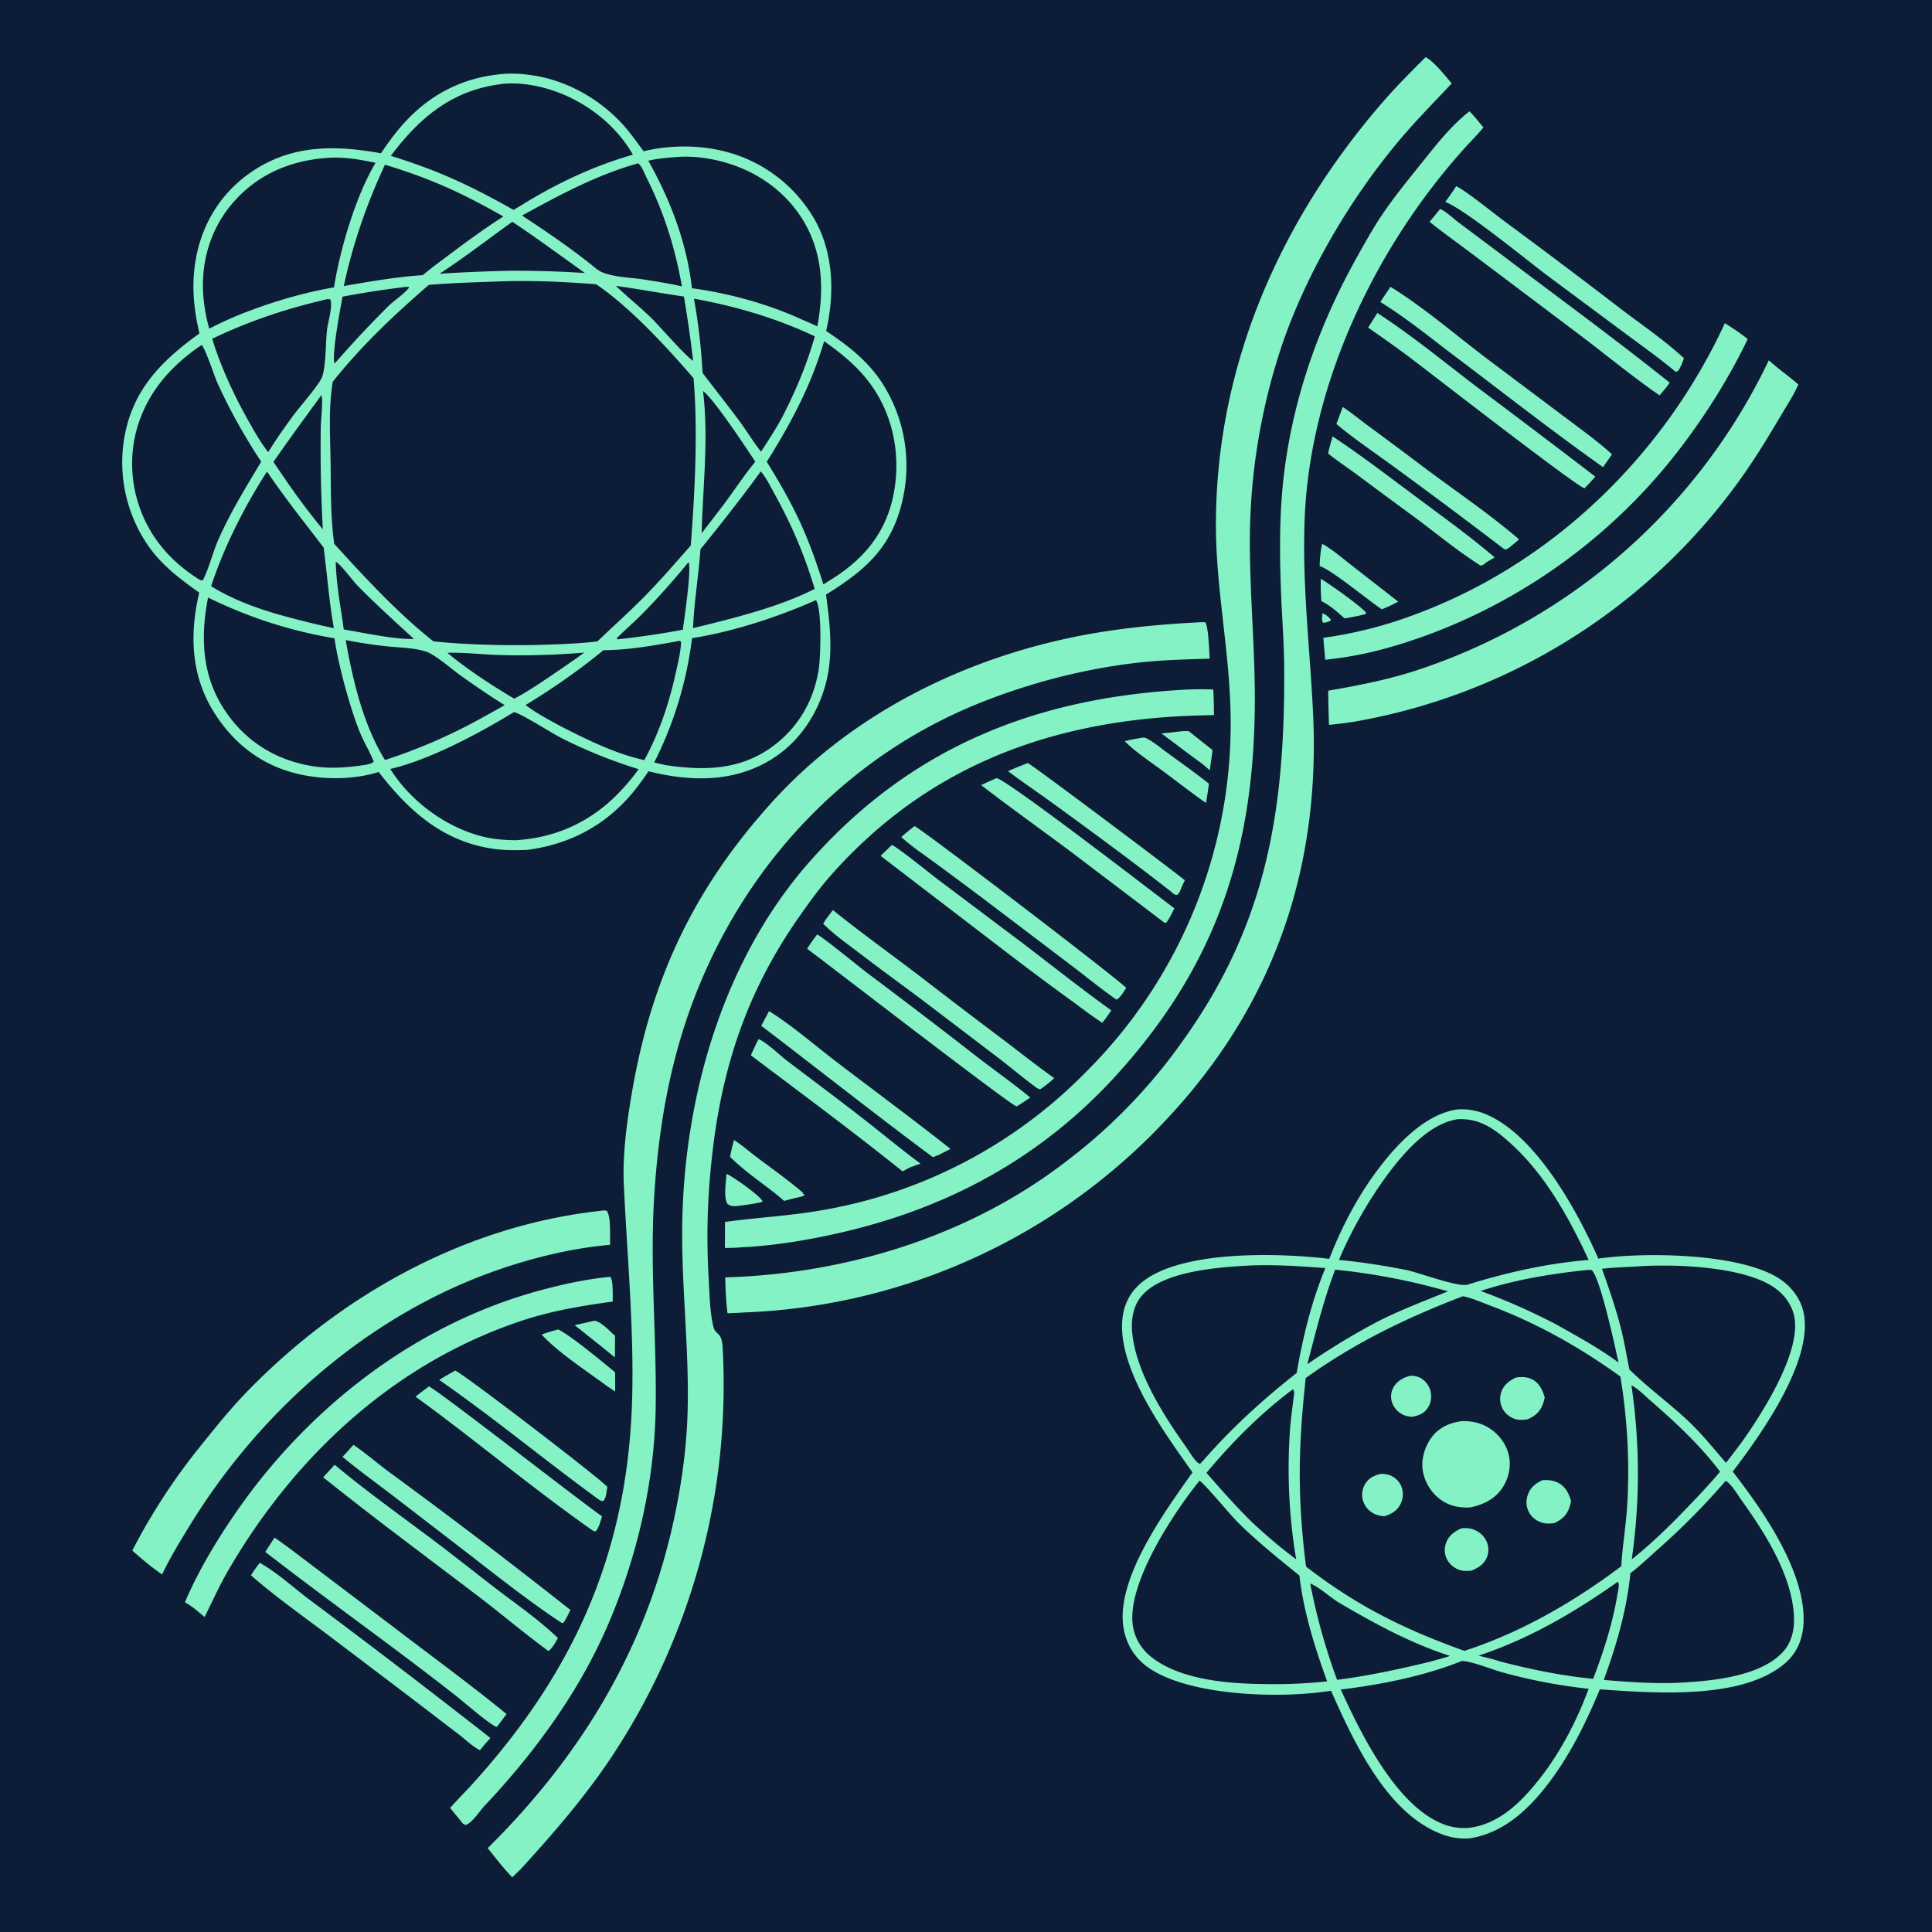 <svg xmlns="http://www.w3.org/2000/svg" style="display:block" viewBox="0 0 2048 2048"><path fill="#0D1D38" d="M0 0h2048v2048H0z"/><path fill="#84F2C4" d="M1401.92 649.971c3.37 1.493 6.79 4.054 8.93 7.081l-1.16 1.306c-2.52.976-4.59 1.993-7.37 1.56-1.55-3.061-.66-6.551-.4-9.947M629.192 1400.22c.258-.04.513-.12.774-.12 6.374.04 17.077 11.6 22.015 15.92l-.163 22.85-11.135-9.02-31.564-25.16c6.71-1.35 13.39-2.98 20.073-4.47m140.931-155.93c7.344 3.25 34.901 22.79 38.327 29.11l-1.705 1.09c-7.385 1.56-15.102 2.64-22.596 3.57-4.701.59-8.982 1.23-12.969-1.86-4.484-7.38-1.458-23.47-1.057-31.91m629.927-630.757c7.72 4.316 44.73 30.501 48.3 36.334l-1.58 1.331c-7.09 1.772-14.2 3.1-21.39 4.367-7.73-6.709-15.23-13.859-24.57-18.253-.8-7.948-.81-15.796-.76-23.779m-149.42 161.87c2.87-.537 6.38-.331 9.33-.436l25.42 20.137-2.96 21.397-7.75-6.653c-14.69-10.58-29.03-21.669-43.58-32.442 6.51-.44 13.04-1.308 19.54-2.003M591.726 1409.25c13.813 6.83 47.108 34.57 60.338 45.42l.05 20.41-8.859-5.94c-20.829-15.47-52.268-35.84-69.042-54.49 5.704-2.2 11.636-3.73 17.513-5.4m186.34-200.85c8.52 5.53 16.56 12.63 24.725 18.75 16.425 12.31 33.359 24.23 48.869 37.68l-1.082.32 2.523 1.32c-1.651 1.87-3.945 1.98-6.314 2.64-5.219 1.07-10.385 2.56-15.543 3.9-18.401-16.17-40.134-29.3-57.303-46.72.997-6.07 2.555-11.94 4.125-17.89m623.494-631.953c11.14 6.223 21.25 15.09 31.29 22.914l49.39 38.455-8.24 4.144-9.17 3.981c-15.17-10.06-52.37-41.337-65.96-45.885.24-7.937.9-15.863 2.69-23.609m-192.77 205.91c.54-.102 1.08-.231 1.63-.306 2.1-.291 3.19-.285 5.09.694 7.93 4.079 15.71 10.783 22.95 16.021 14.46 10.467 29.01 20.84 43.01 31.93-.72 6.87-1.97 13.694-3.09 20.51l-7.85-5.608c-13.28-9.625-26.24-19.715-39.45-29.453-13.1-9.661-27.23-18.93-38.81-30.378 5.42-1.599 10.97-2.444 16.52-3.41m203.87-319.717c30.39 20.141 59.54 42.512 88.77 64.289 27.89 20.773 56.54 41.364 83 63.924l-8.69 5.146c-1.64 1.275-3.48 3.077-5.57 3.438-1.16.2-1.87-.613-2.81-1.213-24.57-15.821-46.9-34.593-70.41-51.885a6028 6028 0 0 1-58.36-43.14c-10.23-7.519-20.89-14.512-30.77-22.476 1.33-6.126 3.04-12.079 4.84-18.083m-608.631 638.83c8.018 2.97 22.653 17.21 30.32 23.02 26.773 20.32 53.734 40.43 80.263 61.06 20.454 15.9 40.307 32.49 61.134 47.92l-11.298 4.12-7.674 4.11c-52.598-42.15-106.973-82.44-160.809-123.01 2.519-5.83 5.282-11.52 8.064-17.22m-321.498 351.42c6.545 1.72 149.281 110.92 161.259 123.17-.843 4.54-.97 11.53-4.129 14.92-2.998.45-3.883-.85-6.359-2.48-56.388-41.05-110.406-85.93-167.671-125.7 5.419-3.59 11.26-6.68 16.9-9.91m606.919-644.026c3.68.972 152.1 112.532 166.55 124.23-1.42 2.984-2.9 5.952-4.08 9.034-1.13 2.928-1.68 4.497-4.15 6.5-3.29-.016-4.16-1.59-6.61-3.679-40.73-31.779-82.83-62.683-124.62-93.077-15.9-11.564-32.22-22.552-47.94-34.357 6.77-3.238 13.89-5.862 20.85-8.651M454.614 1469.69c6.338 1.4 162.39 123.13 183.554 137.68-1.561 4.68-3.309 13.15-7.219 16.12l-2.415-.92c-64.29-44.95-124.502-95.97-188.025-142.03 4.563-3.76 9.397-7.26 14.105-10.85M1423.37 431.48c9.08 5.771 17.5 12.935 26.16 19.331a5484 5484 0 0 1 60.89 45.332c33.22 24.892 68.31 48.491 99.77 75.541-3.14 3.117-6.62 5.785-10.07 8.534-.91.754-2.5 1.626-3.5 2.267-1.44-.162-2.22-.443-3.39-1.332a6519 6519 0 0 0-115.26-86.101c-20.42-15.046-41.91-29.327-61.35-45.6zM815.197 1071.8c23.382 14.43 49.259 36.82 71.477 53.78 40.273 30.75 81.203 60.92 120.926 92.34l-12.165 6.23-6.484 2.55c-61.34-45.54-121.199-93.02-181.977-139.29zm241.023-246.942c9.52.142 168.07 122.492 188.66 138.02-2.67 5.139-5.1 10.888-8.8 15.365l-1.74-.153-99.02-75.107c-31.67-23.638-63.99-46.605-95.26-70.744 5.32-2.578 10.78-4.928 16.16-7.381M866.203 990.57c6.259 2.885 43.847 33.76 52.918 40.66a7978 7978 0 0 1 118.949 90.85c18.04 13.83 36.55 26.9 54.09 41.38a724 724 0 0 1-12.66 8.36l-1.94.95c-5.93-.77-196.519-148.21-221.946-167.01 3.221-5.32 6.871-10.222 10.589-15.19m79.147-94.806c5.171 1.501 42.347 31.591 48.975 36.599l91.625 68.857c30.59 23.38 60.74 47.36 92.04 69.79-3.03 4.53-5.96 9.04-9.58 13.13-11.84-7.61-23.11-16.45-34.53-24.72-26.48-19.19-52.43-38.77-78.35-58.71l-122.054-93.43zm24.086-20.019c5.416 1.317 210.774 158.125 224.424 171.445-2.1 3.11-7.05 11.52-10.42 12.43-16.43-11.43-31.97-24.21-47.9-36.32L1041 951.625a5033 5033 0 0 0-53.401-39.572c-10.835-7.971-22.354-15.596-32.175-24.804 4.537-4.039 9.194-7.804 14.012-11.504m490.614-543.968c36.13 23.418 70.2 51.503 104.44 77.624a14712 14712 0 0 1 126.54 95.786c-3.5 4.358-7.44 8.332-11.31 12.364-5.95.328-168.52-126.093-186.03-139.212-14.24-10.668-28.87-20.879-43.42-31.124zM374.7 1531.61c13.802 9.37 26.724 20.81 40.289 30.66a6399 6399 0 0 1 189.662 144.34c-2.264 4.73-4.358 9.42-7.493 13.66l-1.651.13c-38.581-25.35-78.226-57.55-115.157-85.79l-64.93-49.94c-17.509-13.34-35.399-26.33-52.358-40.37 3.998-4.1 7.784-8.45 11.638-12.69m508.215-566.887c31.608 25.432 64.511 48.807 96.636 73.517a8472 8472 0 0 0 84.639 64.41c17.74 13.48 35.1 27.34 53.33 40.15-3.95 3.89-8.15 7.1-12.6 10.38-.52.5-1.8 1.11-2.45 1.48-1.58-.41-2.77-.91-4.1-1.89-13-9.53-25.49-20.1-38.26-29.97l-82.56-62.8c-22.581-16.89-45.369-33.46-67.782-50.58-12.61-9.634-25.973-19.002-37.179-30.271 3.095-5.09 6.69-9.719 10.326-14.426m591.095-660.675c36.73 22.732 70.55 52.391 105.1 78.333l80.16 60.147c16.74 12.655 33.99 24.951 49.54 39.064l-9.51 13.625c-53.47-37.846-105.11-78.42-157.41-117.861-25.73-19.396-51.19-40.339-78.63-57.213 3.46-5.441 7.15-10.749 10.75-16.095M275.31 1656.68c19.264 10.62 37.745 28.08 55.68 41.24a10079 10079 0 0 1 188.949 144.5c-4.014 4.02-7.521 8.49-11.121 12.87-7.346-3.47-15.26-11.19-21.804-16.21l-51.358-39.3-91.053-68.99c-26.418-19.71-53.761-39.24-78.592-60.88 2.881-4.62 6.005-8.91 9.299-13.23m79.452-103.97c32.793 27.38 67.936 52.48 102.119 78.09 22.778 17.06 45.107 34.9 67.671 52.26 22.522 17.33 46.402 33.6 66.862 53.36-2.607 4.47-5.775 10.77-10.044 13.76-25.628-18.78-49.951-39.48-75.249-58.73-54.708-41.62-109.89-82.46-163.566-125.46zM1543.61 197.429c9.76 4.253 40.34 29.103 50.53 36.648a8413 8413 0 0 1 125.09 94.153c21.88 16.657 45.72 32.864 65.86 51.555-1.15 2.944-2.21 6.061-3.62 8.886-1.42 2.868-2.01 4.614-5.06 5.566-17.16-14.338-35.58-27.404-53.53-40.735l-82.49-61.313c-22.41-16.744-87.01-69.948-108.37-78.183 4.12-5.373 7.88-10.914 11.59-16.577m-16.99 24.058c6.75 3.064 14.01 10.177 20.03 14.693l45.21 33.872c59.48 44.992 119.87 88.973 178.09 135.584-3.22 4.83-6.93 9.098-10.74 13.463-31.07-21.418-60.39-46.068-90.69-68.648l-103.77-78.137c-16.4-12.466-33.28-24.265-49.34-37.179a1079 1079 0 0 0 11.21-13.648M291.012 1629.95c15.062 10.31 29.468 21.72 44.081 32.66l83.31 63.07c39.619 30.39 79.881 59.64 118.557 91.27-3.31 4.6-6.802 9.08-10.205 13.6-4.653.04-35.626-26.77-42.23-31.97-66.708-52.48-136.256-101.43-203.318-153.5z"/><path fill="#84F2C4" d="M646.879 1353.49c3.364 3.4 2.507 20.9 2.693 26.23-32.43 4.34-64.824 9.84-95.962 20.14-135.515 44.82-241.723 143.82-312.449 266.2-9.01 15.59-16.197 31.94-24.262 48.01l-9.592-7.9c-3.552-2.95-7.338-5.3-11.247-7.74 19.604-46.49 54.879-99.99 87.138-138.94 75.896-91.64 176.954-161.91 292.521-192.48 23.325-6.17 47.109-11.28 71.16-13.52M1828.46 342.541c8.23 5.383 16.56 10.62 24.17 16.89-17.63 36.82-39.59 72.545-63.77 105.412a599.2 599.2 0 0 1-276.21 208.459c-28.56 10.389-57.86 18.927-87.94 23.5-6.61 1.021-13.27 1.77-19.91 2.617l-2.04-23.305a447.3 447.3 0 0 0 96.33-24.411c145.85-53.626 264.46-168.596 329.37-309.162"/><path fill="#84F2C4" d="M637.701 1283.41c2.63-.33 3.285-.64 5.814.36 4.491 8.11 2.76 26.47 3.276 35.78-39.707 3.41-81.13 13.47-118.746 26.52-136.002 47.2-250.73 147.76-325.857 269.37-10.843 17.55-21.429 35.01-30.439 53.6l-10.369-7.61c-7.261-5.7-14.225-11.63-21.153-17.72 19.672-38.46 44.655-76.63 71.773-110.21 15.334-18.98 30.712-38.36 47.629-55.96 100.252-104.27 233.155-178.53 378.072-194.13M1875.02 381.937c9.96 9.039 21.13 16.787 31.33 25.593-4.81 11.073-11.85 21.656-18 32.054-12.71 21.496-25.57 42.877-39.93 63.33a637.75 637.75 0 0 1-413.19 262.177 518 518 0 0 1-26.41 3.314 1341 1341 0 0 1-.9-36.228c34.02-5.935 66.53-12.185 99.34-23.449a632.45 632.45 0 0 0 367.76-326.791m-627.09 349.64a340 340 0 0 1 38.14-.682c.67 9.001.62 18.101.81 27.124a1157 1157 0 0 0-37.81 1.285c-145.59 8.251-269.39 57.52-367.232 167.354-12.898 14.479-24.199 30.131-35.286 46.015-56.043 80.287-82.513 162.297-92.459 259.327a747 747 0 0 0-3.02 120.42c.97 16.27 1.239 38.81 5.257 54.29 2.39 9.21 8.807 4.23 9.73 22.19a714.14 714.14 0 0 1-120.119 437.01c-27.234 40.23-58.458 76.56-91.158 112.36-3.679 4.16-7.8 7.95-11.781 11.81-9.335-9.67-17.578-20.52-26.04-30.96 97.389-96.39 165.72-207.77 196.019-342 8.82-39.07 14.762-79.93 15.899-120 1.902-67.05-6.765-133.86-5.644-200.85 2.268-135.48 43.842-279.32 134.692-382.478 104.36-118.501 233.642-172.233 390.002-182.215"/><path fill="#84F2C4" d="M1511.15 60.639c8.62 4.036 21.33 20.39 27.73 27.764-18.65 19.981-37.83 39.216-55.43 60.18-51.65 61.538-96.64 137.723-123.27 213.629a655.7 655.7 0 0 0-35.3 212.626c.05 48.391 4.07 96.886 5.08 145.29 3.43 165.927-33.7 295.452-146.67 419.732-79.88 87.87-179.61 141.5-294.794 167.39-33.866 7.62-68.159 13.29-102.87 14.94-5.712.57-11.465.6-17.201.76l.12-27.65c34.181-4.74 68.413-6.4 102.569-12.38a512.47 512.47 0 0 0 279.736-146.26 520.73 520.73 0 0 0 152.96-397.806c-2.88-60.601-14.78-120.389-14.89-181.229-.33-169.361 67.65-324.01 178.06-450.802 13.98-16.051 29.15-31.115 44.17-46.184"/><path fill="#84F2C4" d="m1274.72 659.51 2.83.051c3.67 5.09 4.18 31.335 4.76 38.649-23.48.704-47.17 1.285-70.55 3.677-58.71 6.008-118.96 21.511-173.69 43.499-154.259 61.978-266.738 192.51-315.156 350.424-17.781 57.99-26.46 118.11-29.777 178.52-4.004 72.94 3.045 145.48 1.895 218.37-1.236 78.28-19.59 157.42-50.378 229.23-30.555 71.27-77.865 135.94-130.86 192.16-5.67 6.02-12.45 17.4-20.028 20.44-3.296-.81-3.905-2.5-5.988-5.09a1101 1101 0 0 1-10.581-12.93c7.329-8.5 15.433-16.42 22.988-24.73 109.775-120.84 166.428-249.02 170.02-413.36 1.617-73.99-5.421-148.08-8.894-221.93-1.577-33.52 3.344-68.34 9.088-101.33 20.944-120.27 66.841-215.61 148.868-305.838 83.069-91.375 198.643-149.334 318.823-173.999 45.04-9.244 90.76-13.625 136.63-15.813"/><path fill="#84F2C4" d="M1557.72 118.009c5.27 5.172 9.95 11.426 14.76 17.045-5.67 7.151-12.43 13.752-18.58 20.523-95.21 104.905-164.99 250.484-170.87 393.457-2.87 69.776 5.53 137.828 8.87 207.179 7.74 160.984-39.45 303.127-148.43 422.877a645.36 645.36 0 0 1-454.028 212.13c-6.055.51-12.179.63-18.252.89-1.601-12.66-2.121-25.29-2.427-38.03 128.857-3.71 259.147-43.96 361.757-123.19a577 577 0 0 0 124.79-129.68c88.36-124.115 106.93-244.52 105.99-393.884-.15-24.664-2.08-49.198-3.12-73.824-1.9-44.977-2.33-90.958 3.5-135.685 10.45-80.299 37.65-155.436 77.09-225.878 8.45-15.098 16.84-30.228 26.52-44.585 11.8-17.49 25.22-34.069 38.44-50.485 16.18-20.09 33.48-43.048 53.99-58.86m-14.4 1058.261c10.22-1.16 20.71.52 30.25 4.27 53.71 21.11 98.35 102.78 120.76 153.66 48.79-7.18 155.64-6.18 195.33 23.69 12.27 9.23 20.89 22.36 22.98 37.76 6.84 50.49-45.87 125.03-75.89 164.32 32.27 41.43 77.84 106.95 75.03 161.06-.85 16.16-6.72 30.86-19.09 41.69-45.33 39.73-139.89 31.91-196.79 28.07-13.64 32.86-29.18 64.86-50.13 93.78-21.79 30.07-49.56 58.09-87.53 64.12-10.36.9-20.49-.8-30.18-4.48-58.49-22.2-93.2-98.32-117.15-151.96-52.16 8.57-149.45 5.96-193.22-24.24-14.51-10.01-23.61-24.55-26.62-41.89-9.03-52.01 43.99-124.24 73.03-165.31-29.68-41.88-80.72-111.04-74.1-164.44 1.92-15.55 9.4-28.54 21.77-38.13 43.06-33.37 145.51-30.02 197.28-23.79 11.8-30.32 27.19-60.68 46.09-87.21 20.3-28.5 51.78-64.79 88.18-70.97"/><path fill="#0D1D38" d="M1680.75 1346.41c2.41-.36 4.28-.35 6.69-.04 9.49 10.29 24.57 81.35 28.25 97.98-21.25-15.72-45.22-28.7-68.24-41.59-25.57-13.09-50.89-24.4-77.88-34.25 35.35-11.84 74.19-18.14 111.18-22.1m-265.41-.53c41.1 4.18 79.81 11.66 119.52 22.99-25.31 10.41-49.82 19.49-74.33 31.96-26.12 13.77-50.36 28.59-74.72 45.27 9.01-34.15 16.89-67.1 29.53-100.22m-26.45 332.7c10.88 4.52 21.09 14.84 31.49 20.91 37.94 22.15 74.66 42.26 116.63 55.85-6.68 2.29-13.62 4.04-20.41 5.99-33.08 7.99-65.43 15.02-99.23 19.36a647.7 647.7 0 0 1-28.48-102.11m325.91-1.77c.64.57.34.21.83 1.32 1 2.28-.56 8.82-.98 11.42-5.02 30.93-14.68 60.89-25.86 90.07-33.96-3.26-66.6-10.11-99.59-18.67-6.97-2.46-14.64-3.98-21.81-5.91 53.38-17.62 101.66-45.93 147.41-78.23m-344.31-204.03c2.03 2.05 1.32 4.33 1 7.07-1.35 11.89-3.19 23.84-4.03 35.77-3.22 45.14-1.1 92.74 6.57 137.36-16.06-11.96-31.56-25.14-46.22-38.78-17.19-16.74-33.12-34.89-48.91-52.93 26.73-31.99 57.98-63.66 91.59-88.49m358.87-4.32c7.13 3.69 14.08 10.91 20.21 16.25 26.65 23.19 52.42 47.07 73.8 75.32-14.66 17.5-30.68 33.81-46.59 50.18-15.03 15.11-30.43 29.51-47.08 42.82a638.6 638.6 0 0 0-.34-184.57m7.03-126.03c39.1-2.75 112.57.03 144.68 22.65 10.85 7.64 19.09 18.85 21.23 32.14 6.09 37.79-33.99 100.51-55.79 131.29a1339 1339 0 0 1-16.88 22.18c-13.44-15.45-25.76-31.07-40.81-45.13-19.84-18.52-42.3-34.87-61.54-53.82-2.78-12.99-4.77-26.09-7.9-39.02-5.58-23.11-13.24-45.43-21.26-67.78 12.65-1.41 25.56-1.76 38.27-2.51m-410.64-.99c26.59-.96 52.67.73 79.17 2.79-14.79 36.03-23.78 72.87-30.39 111.15-35.83 28.26-68.9 58.3-98.95 92.74l-3.49 3.64c-.55-.25-1.13-.43-1.63-.75-4.54-2.96-10.35-13.26-13.74-18-23.95-33.59-53.49-80.29-56.68-122.09-1.03-13.44 1.58-27.66 10.82-37.99 23.05-25.79 81.59-29.74 114.89-31.49m503.53 228.32c.95.47 1.24.56 2.15 1.36 5.9 5.19 10.91 13.95 15.49 20.34 24.35 34.02 51.42 76.79 54.61 119.34 1.07 14.28-1.33 28.95-11.24 39.95-24.75 27.47-79.34 31.52-114.04 33.19-25.65.73-50.69-.93-76.2-3.16 13.3-36.14 24.55-74.69 28.23-113.15 9.89-7.47 19.22-16.36 28.46-24.65a752 752 0 0 0 72.54-73.22m-557.71-.2c6.8 4.75 31.6 35.28 40.67 44.28 20.38 20.25 42.96 38.24 65.23 56.33 4.1 37.33 16.48 76.99 29.37 112.13a522.5 522.5 0 0 1-68.65 2.82c-37.36-.44-87.2-4.58-117.48-28.44-11.43-9.01-18.74-21.46-20.16-36.07-4.34-44.5 43.53-117.01 71.02-151.05m274.2-383.23c7.93-.17 15.26.76 22.7 3.5 11.83 4.35 22.03 12.5 31.33 20.81 37.94 33.89 63.01 79.44 84.23 124.95-43.08 3.48-86.77 13.21-127.97 26.08-10.01 3.33-52-12.76-65.57-15.45a732 732 0 0 0-71.18-10.69 452.3 452.3 0 0 1 51.68-90.59c17.6-23.47 43.93-54.17 74.78-58.61m3.56 574.53c8.33-.83 32.88 9.08 42.41 11.68a578 578 0 0 0 92.31 17.65c-12.73 34.17-29.88 67.43-52.57 96.12-19.19 24.28-42.75 47.67-74.82 51.35-8.87.53-16.96-.4-25.34-3.47-51.03-18.66-88.87-96.9-110.04-143.22 42.87-5.19 87.84-14.17 128.05-30.11m1.42-386.82c9.45 1.88 19.8 6.49 28.86 9.9 49.94 18.83 94.87 44.09 138.06 75.23a615.2 615.2 0 0 1 7.14 138.31c-1.47 21.01-4.96 41.84-6.21 62.83-50.03 37.61-106.55 70.43-166.34 89.65-64.46-23.17-113.36-47.37-167.8-89.3-9.28-73.29-8.35-126.67-.33-199.89 52.52-37.67 106.53-63.63 166.62-86.73"/><path fill="#84F2C4" d="M1495.47 1458.19c3.89.45 7.58.79 10.97 2.9 5.22 3.27 8.82 8.23 10.11 14.28 1.23 5.8.31 11.87-2.96 16.86-4.15 6.36-9.77 8.38-16.94 9.67-3.45-.38-6.81-.84-9.91-2.48-5.41-2.86-9.78-7.83-11.42-13.76a19.6 19.6 0 0 1 1.96-15.24c4.03-6.92 10.7-10.28 18.19-12.23m-30.99 104.07c3.29.28 6.57.53 9.63 1.88 5.47 2.41 9.79 6.84 11.74 12.51a22.77 22.77 0 0 1-1.07 17.3c-3.74 7.65-9.57 10.91-17.41 13.39-4.61-.47-8.65-1.35-12.65-3.81a22.54 22.54 0 0 1-10.29-14.34 21.82 21.82 0 0 1 3.14-16.82c4.15-6.18 9.85-8.67 16.91-10.11m84.77 57.79c3.66-.31 7.54-.3 11.08.75 6.52 1.93 12.11 6.35 15.15 12.48a21.27 21.27 0 0 1 .76 17.32c-3.02 7.58-9.17 11.32-16.36 14.32-3.79.33-8.03.65-11.71-.4-6.19-1.76-11.62-6.14-14.46-11.92a21.55 21.55 0 0 1-.78-17.14c3.02-7.96 8.85-12.01 16.32-15.41m57.89-159.87c5.86-.76 11.62-.73 17.01 2.01 7.74 3.93 10.87 11.36 13.36 19.15-.57 2.41-1.16 4.84-2.04 7.17-3.09 8.29-8.07 12.28-15.91 15.95-4.06.63-8.86 1.1-12.86-.06-5.86-1.71-10.89-5.56-13.79-10.94a22.1 22.1 0 0 1-1.65-17.3c2.67-8.22 8.39-12.39 15.88-15.98m28.07 108.86c6.05-.39 11.75.11 17.15 3.12 7.43 4.15 10.74 11.3 13.06 19.1-.51 2.29-1.06 4.57-1.84 6.79-2.98 8.51-7.76 12.5-15.69 16.41-4.66.74-9.44.9-13.97-.61-5.83-1.94-10.81-5.96-13.52-11.52a22.82 22.82 0 0 1-.89-17.64c2.85-8.09 8.13-12.25 15.7-15.65m-85.12-62.65c9.69.03 18.31 1.53 26.87 6.45 10.81 6.23 19.29 16.83 22.27 29.02 2.95 12.02.25 24.89-6.54 35.15-8.15 12.32-20.43 17.98-34.32 20.97-10.89.49-21.06-1.33-30.23-7.57a48.07 48.07 0 0 1-19.86-30.96c-2.13-12.38 2-26.1 9.5-36.06 7.99-10.6 19.51-15.35 32.31-17M533.347 78.414c10.149-.923 21.099-.072 31.156 1.443 36.701 5.525 70.733 24.824 95.691 52.112 8.025 8.775 14.93 18.852 22.036 28.379 25.332-6.181 54.415-6.765 79.858-1.244a152.7 152.7 0 0 1 98.472 68.67c23.053 36.557 24.693 81.976 15.166 123.116 23.81 15.765 45.311 32.572 60.693 57.098a162.33 162.33 0 0 1 20.08 123.061c-11.546 49.584-39.457 73.611-80.923 99.262 4.215 30.151 7.741 62.029.385 91.934-8.394 34.125-28.96 65.059-59.328 83.396-39.783 24.021-85.385 22.945-129.126 11.922a479 479 0 0 1-11.137 15.571c-29.741 39.102-68.889 61.307-117.25 67.774-11.59.467-23.122.608-34.646-.93-54.299-7.251-90.913-40.036-123.074-81.651-26.109 8.26-57.285 8.372-83.888 2.455-39.199-8.72-69.621-31.994-90.743-65.821-24.471-39.189-25.915-82.736-15.595-126.751-19.281-13.729-37.663-27.42-51.871-46.65a155.14 155.14 0 0 1-27.835-115.59c8.237-51.869 39.034-83.066 79.966-112.508-6.23-26.488-8.638-51.569-3.887-78.582 6.608-37.568 26.437-69.965 57.987-91.919 42.783-29.769 89.136-29.368 138.354-20.465a291 291 0 0 1 19.907-26.875c28.81-34.006 65.081-53.603 109.552-57.207"/><path fill="#0D1D38" d="M652.802 303.045c24.146 3.351 48.09 7.789 72.201 11.313a1421 1421 0 0 1 9.777 68.155c-8.321-5.181-34.956-36.176-44.363-45.396-12.117-11.875-25.374-22.382-37.615-34.072m-224.715 1.344c1.822-.324 3.38-.307 5.222-.281l.072 1.131c-6.209 7.365-15.513 13.126-22.5 20.063a1132 1132 0 0 0-53.19 56.748l-3.124 3.221c-3.077-9.549 6.336-58.761 8.519-70.793a1012 1012 0 0 1 65.001-10.089m301.728 291.54c3.616 5.797-4.646 61.555-6.016 71.625a889 889 0 0 1-69.43 10.195l-.603-1.28c8.313-8.267 17.219-15.874 25.51-24.176a792 792 0 0 0 50.539-56.364m-373.904-.549c7.263 4.965 17.305 19.591 24.147 26.509 18.901 19.109 38.834 37.174 58.637 55.334-18.942 1.067-54.276-6.713-74.308-9.97-3.246-24.216-7.959-47.304-8.476-71.873m118.345 96.619c18.001-.539 36.668 1.816 54.726 2.339a808 808 0 0 0 90.364-2.577c-8.442 6.312-17.299 12.202-25.937 18.253-15.755 10.614-31.489 21.765-48.325 30.624-23.016-13.659-50.599-31.532-70.828-48.639M340.647 418.93c2.024 3.638-.484 27.058-.6 33.269a1552 1552 0 0 0 2.181 108.905 625 625 0 0 1-21.649-27.604c-10.785-14.199-20.662-29.131-30.758-43.825 16.588-23.893 33.671-47.263 50.826-70.745m202.49-183.865c26.145 17.493 51.317 36.055 76.884 54.351a1108 1108 0 0 0-77.439-2.392 1633 1633 0 0 0-76.649 3.163c26.317-17.158 51.635-36.77 77.204-55.122m202.082 179.452c11.348 8.104 46.293 60.961 55.403 74.945-11.98 14.602-22.454 30.619-33.765 45.772l-23.076 30.022c1.251-49.82 7.577-101.049 1.438-150.739m-398.496-97.356c.875-.109 2.43.087 3.33.133.121.32.278.63.364.961 2.122 8.187-2.795 22.858-3.783 31.592-1.549 13.698-.951 36.69-4.989 49.118-2.785 8.576-23.87 32.062-30.764 41.471-9.247 12.618-18.365 25.518-26.55 38.855-7.839-9.85-14.023-20.894-20.226-31.809-15.669-27.771-29.818-57.826-39.155-88.356 39.521-19.004 79.103-32.045 121.773-41.965m388.9-.578c44.931 8.208 86.766 20.518 128.115 39.932-8.63 30.717-20.661 58.783-35.286 87.079-6.71 12.093-14.164 23.647-21.74 35.207-8.053-10.22-14.903-21.601-22.637-32.11-12.784-17.373-26.35-34.179-39.329-51.41a631 631 0 0 0-9.123-78.698m-15.334 362.722.794.039.932 1.625c-.525 9.983-3.017 20.27-5.15 30.03-7.373 33.729-17.385 64.23-33.834 94.75-30.611-6.708-59.948-21.289-87.726-35.393-12.949-7.013-26.422-14.065-38.145-23.022a709 709 0 0 0 82.52-58.075c26.799-.206 54.311-5.082 80.609-9.954M408.07 174.594c48.69 14.795 81.522 29.851 125.55 54.905-23.959 15.16-46.402 32.33-69.125 49.254-5.596 4.166-11.013 8.586-16.472 12.93-27.999 1.824-55.952 6.772-83.583 11.517 9.756-45.247 24.184-86.707 43.63-128.606m-41.645 503.882a506 506 0 0 0 42.137 6.501c13.742 1.544 30.236 1.489 43.23 5.836 10.006 3.347 27.249 18.743 36.625 25.379 15.229 10.78 30.718 21.539 46.62 31.295a1913 1913 0 0 1-36.402 20.077c-29.378 15.349-58.964 27.802-90.482 38.094-23.146-37.213-34.106-84.475-41.728-127.182m-83.388-178.631c18.75 27.758 39.668 53.979 60.024 80.552 3.768 28.668 5.771 56.938 10.851 85.524a922 922 0 0 1-46.139-11.119c-28.413-7.389-59.065-17.766-83.968-33.427 13.833-42.052 35.325-84.355 59.232-121.53M676.27 173.176c.249.131.519.229.747.394 3.262 2.356 6.38 10.823 8.246 14.53 18.65 37.059 30.347 74.602 37.62 115.418-13.823-2.969-27.9-5.354-41.88-7.453-13.54-2.032-30.93-2.219-43.343-7.762-4.021-1.796-7.896-5.392-11.349-8.131-23.256-18.469-48.086-35.405-72.927-51.663 39.569-21.738 79.235-43.101 122.886-55.333m130.195 326.528c5.808 6.716 10.579 16.574 14.907 24.412 18.357 33.25 31.276 63.758 42.276 100.179-26.184 13.051-52.813 21.51-80.897 29.328a1668 1668 0 0 1-48.089 12.189c1.089-27.715 5.927-55.807 7.837-83.591 22.012-27.092 43.458-54.258 63.966-82.517m-88.961-333.289c11.439-.889 23.266-.009 34.547 1.973 38.203 6.71 73.187 26.824 95.299 59.004 24.73 35.99 26.806 76.819 19.042 118.554-5.628-2.716-11.4-5.129-17.135-7.604-35.538-16.205-77.096-27.619-115.759-32.793-5.388-47.815-22.805-93.561-46.282-135.182 9.833-2.378 20.225-3.152 30.288-3.952m-187.856-77.05c15.239-2.42 33.55.048 48.346 4.117 37.937 10.43 73.295 36.135 92.947 70.52-41.232 11.696-79.896 29.942-116.372 52.374-3.33 2.145-6.794 4.096-10.212 6.097-45.834-25.787-79.811-41.772-130.067-57.251a90 90 0 0 1 1.645-2.202c29.854-39.125 63.499-66.889 113.713-73.655M220.551 633.428c43.131 21.077 86.72 35.226 134.041 43.199 3.693 27.024 16.35 73.381 26.487 98.615 4.4 10.953 10.657 21.12 15.14 32.078-2.145 2.308-4.792 2.441-7.794 3.261-20.578 3.288-40.271 4.776-60.914.934-37.059-6.9-67.612-26.486-88.734-57.814-24.734-36.685-26.484-78.06-18.226-120.273m644.411 2.716c6.583 9.308 4.826 60.157 3.101 72.01-4.896 33.631-21.239 62.467-48.626 82.793-34.421 25.546-72.92 26.176-113.66 20.145l-12.312-2.801a400.3 400.3 0 0 0 40.112-131.797c43.827-6.924 90.75-22.311 131.385-40.35m-651.21-270.366c3.733 2.956 13.552 33.109 16.565 39.787 13.046 28.909 29.14 57.425 46.561 83.883-16.044 26.664-32.28 53.135-44.985 81.616-6.396 14.337-9.855 30.176-16.867 44.108-3.195.144-4.734-1.493-7.403-3.165-17.412-11.53-32.257-25.244-43.879-42.65a139.85 139.85 0 0 1-21.135-104.421c8.716-42.973 35.324-75.319 71.143-99.158m132.395-198.352c16.858-1.458 35.539 1.569 51.956 5.219-21.043 35.11-37.617 91.58-44.038 131.964-34.42 5.969-68.892 16.426-101.291 29.417-10.584 4.359-20.747 9.181-30.948 14.352a175.3 175.3 0 0 1-6.276-34.677c-2.797-35.995 7.527-71.214 31.247-98.641 25.923-29.974 60.357-44.723 99.35-47.634m198.707 587.42c8.711 2.115 39.108 21.88 50.765 27.746a520 520 0 0 0 81.255 32.731c-4.656 6.998-10.39 13.609-15.993 19.859-30.558 34.086-69.222 52.889-114.786 55.5-10.939-.196-21.531-.902-32.221-3.379-40.13-9.298-78.276-37.425-100.185-72.143 42.276-9.883 94.106-37.733 131.165-60.314m328.74-393.132c20.498 14.424 38.656 29.404 52.658 50.473 21.951 33.031 28.682 74.449 20.694 113.116-7.993 38.685-29.927 65.651-62.452 86.864l-11.679 7.32c-16.756-53.233-30.321-81.95-60.003-129.971 25.793-41.165 47.059-80.944 60.782-127.802m-347.897-63.266c35.498-1.466 70.918.122 106.301 2.873 36.447 24.91 74.502 66.299 103.217 99.628 4.72 56.318 1.358 120.64-2.975 177.346-15.906 17.964-31.648 36.288-48.446 53.418-16.255 16.577-33.78 32.086-50.479 48.235-22.994 2.648-46.25 3.228-69.369 3.853-34.461.416-70.181-.441-104.453-3.914-38.635-30.682-72.069-67.026-105.172-103.377-4.021-28.171-3.46-57.761-3.871-86.196-.403-27.892-2.33-58.036 2.26-85.583 30.354-38.172 65.074-70.917 101.856-102.736 23.608-2.034 47.452-2.651 71.131-3.547"/></svg>